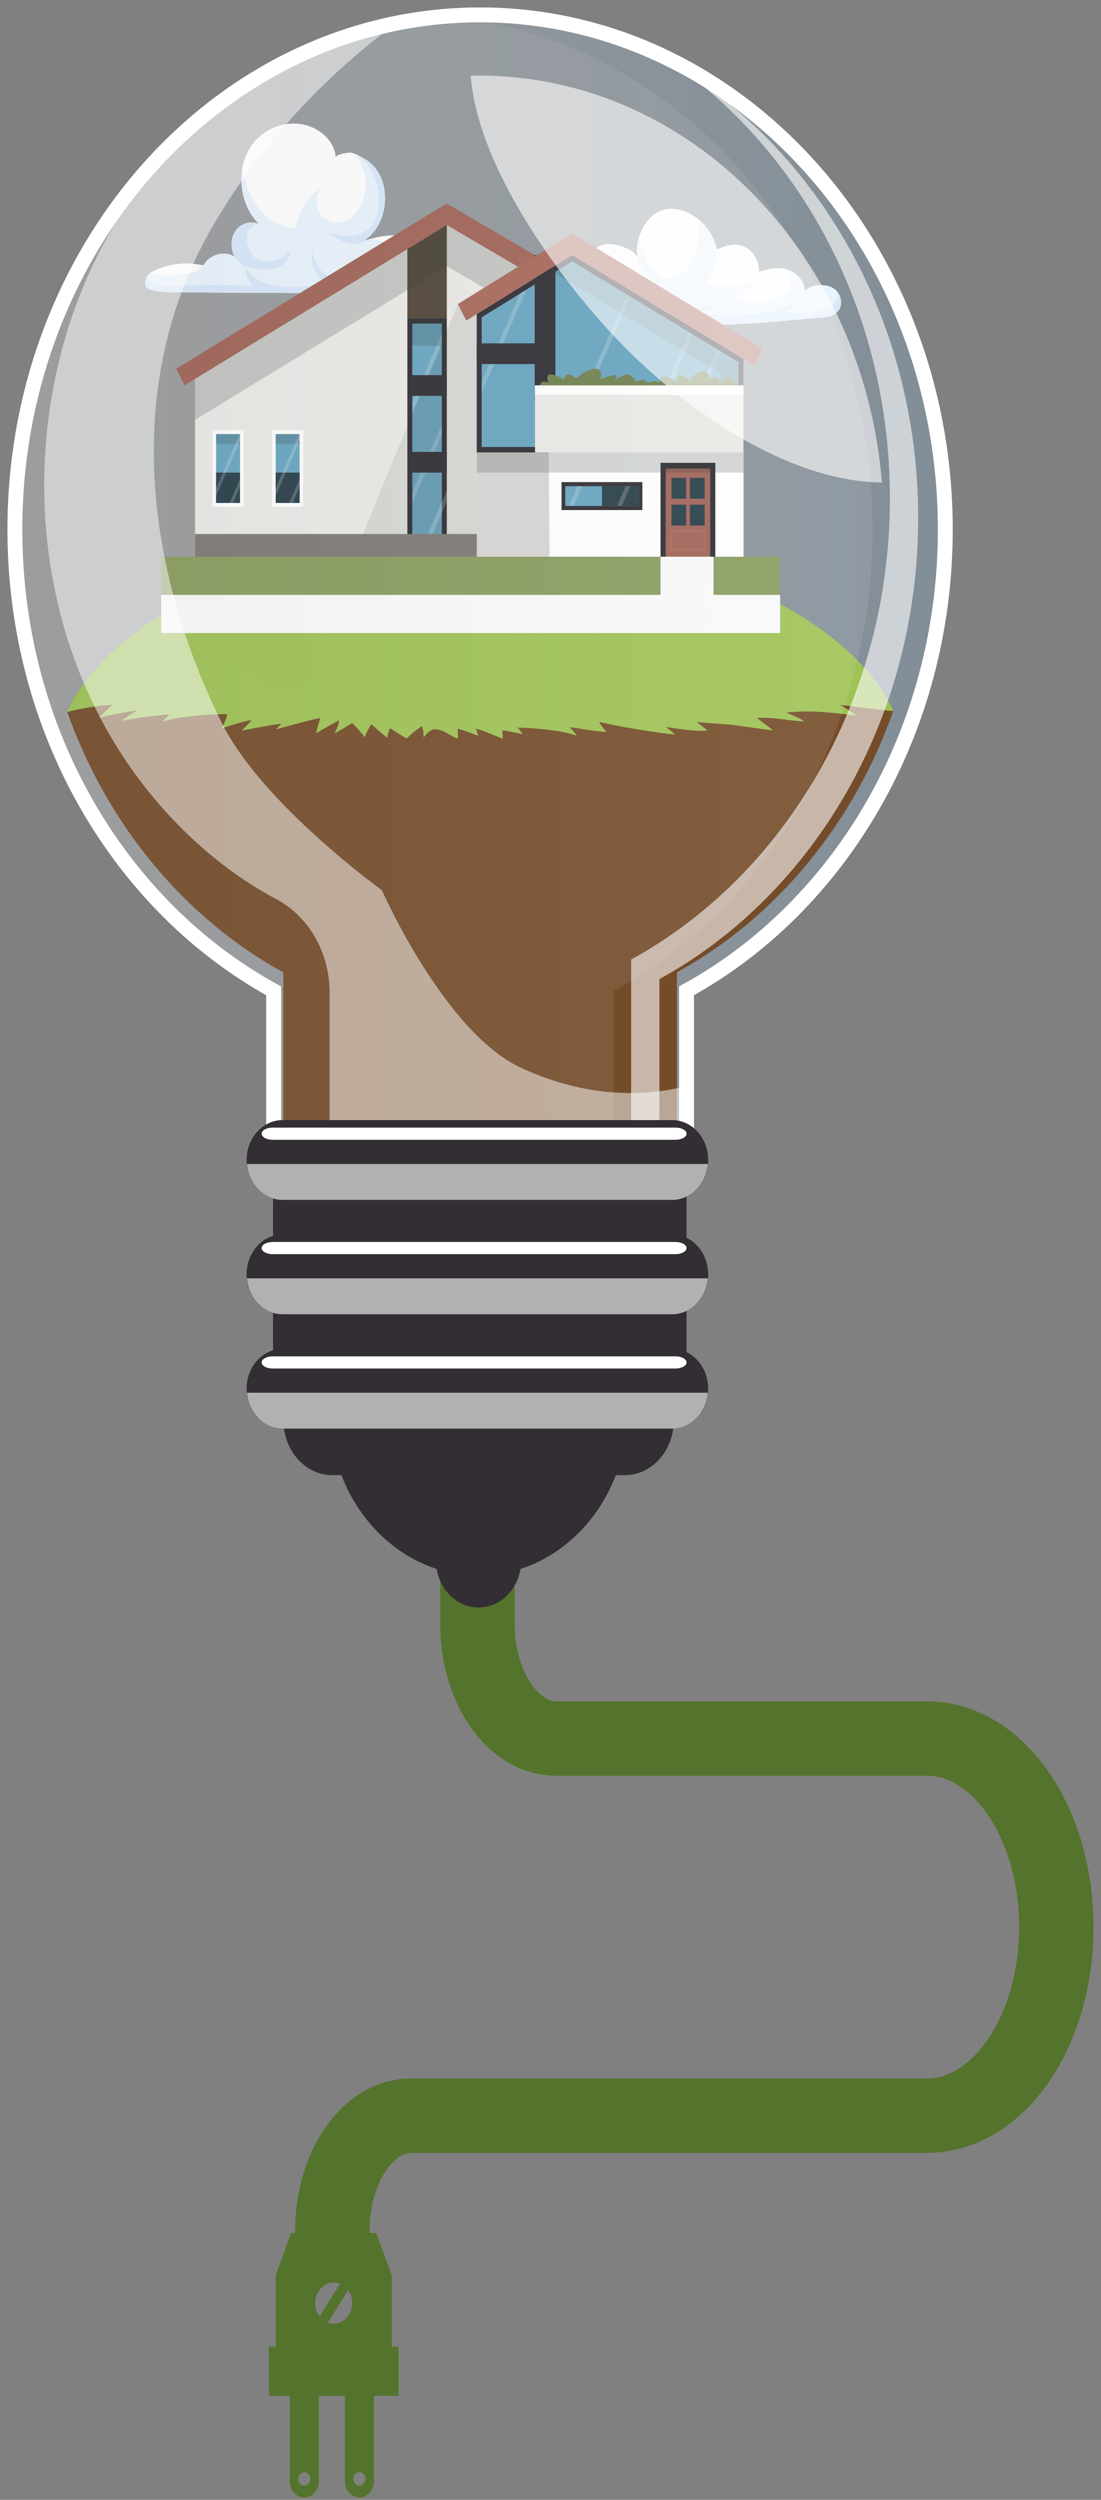<svg width="74" height="168" viewBox="0 0 74 168" fill="none" xmlns="http://www.w3.org/2000/svg">
<rect x="0" y="0" width="74" height="168" fill="#808080" stroke="none"/>
<path d="M23.376 147.864V148.862C23.808 149.12 24.142 149.551 24.307 150.069H25.295L26.332 152.919V157.697H26.788V161.006H25.132V166.757C25.132 167.354 24.694 167.839 24.155 167.839C23.616 167.839 23.179 167.354 23.179 166.757V161.008H21.428V166.758C21.428 167.356 20.99 167.841 20.451 167.841C19.912 167.841 19.474 167.356 19.474 166.758V161.008H18.072V157.699H18.528V152.92L19.565 150.07H20.552C20.718 149.552 21.052 149.121 21.483 148.864V147.866H23.376V147.864ZM23.75 166.593C23.75 166.843 23.931 167.044 24.156 167.044C24.381 167.044 24.563 166.843 24.563 166.593C24.563 166.344 24.381 166.143 24.156 166.143C23.931 166.143 23.75 166.344 23.75 166.593ZM20.046 166.593C20.046 166.843 20.228 167.044 20.453 167.044C20.677 167.044 20.859 166.843 20.859 166.593C20.859 166.344 20.677 166.143 20.453 166.143C20.228 166.143 20.046 166.344 20.046 166.593ZM23.677 154.778C23.677 154.447 23.571 154.141 23.394 153.904L22.033 156.087C22.159 156.133 22.291 156.159 22.43 156.159C23.119 156.159 23.677 155.541 23.677 154.778ZM21.184 154.778C21.184 155.121 21.297 155.433 21.483 155.674L22.851 153.48C22.72 153.427 22.579 153.397 22.431 153.397C21.743 153.399 21.184 154.018 21.184 154.778Z" fill="#54732C"/>
<path d="M32.089 106.141V109.122C32.089 113.383 34.459 116.837 37.383 116.837H62.305C67.106 116.837 71 122.51 71 129.51C71 136.508 67.108 142.183 62.305 142.183H27.635C24.711 142.183 22.341 145.636 22.341 149.898" stroke="#54732C" stroke-width="5" stroke-miterlimit="10" stroke-linecap="round" stroke-linejoin="round"/>
<path opacity="0.24" d="M63.535 35.59C63.535 16.487 49.538 1 32.267 1C14.999 1 1 16.487 1 35.59C1 49.178 8.087 60.931 18.391 66.586V78.759H46.143V66.586C56.447 60.931 63.535 49.178 63.535 35.59Z" fill="url(#paint0_linear_511_1395)"/>
<path d="M32.303 41.754C13.265 41.754 4.911 47.577 4.522 47.858C7.238 55.486 12.445 61.723 19.039 65.345V76.951H45.498V65.342C52.116 61.708 57.339 55.436 60.045 47.769C59.882 47.651 51.615 41.754 32.303 41.754Z" fill="#754C29"/>
<path d="M52.894 47.887C54.474 47.703 56.025 47.905 57.579 48.094C57.235 47.845 56.881 47.601 56.492 47.399C56.376 47.338 58.876 47.682 60.043 47.792C59.861 47.404 59.654 47.018 59.419 46.64C55.605 40.526 44.901 36.123 32.291 36.123C19.682 36.123 8.977 40.526 5.163 46.64C4.911 47.042 4.696 47.448 4.506 47.863C5.455 47.551 7.597 47.322 7.53 47.383C7.229 47.666 6.93 47.95 6.638 48.238C7.459 48.036 9.297 47.706 9.183 47.771C8.825 47.981 8.481 48.194 8.173 48.443C9.195 48.225 11.415 47.973 11.358 48.036C11.214 48.191 11.069 48.343 10.92 48.495C12.258 48.055 15.282 47.944 15.27 48.01C15.213 48.354 15.056 48.666 14.883 48.97C15.5 48.721 16.949 48.333 16.89 48.406C16.693 48.65 16.473 48.879 16.242 49.102C17.12 48.928 18.973 48.585 18.911 48.65C18.792 48.776 18.669 48.897 18.543 49.02C19.494 48.753 21.551 48.196 21.527 48.27C21.418 48.603 21.321 48.941 21.245 49.285C21.724 48.973 22.253 48.713 22.753 48.417C22.865 48.351 22.633 49.06 22.476 49.306C22.872 49.073 23.259 48.831 23.66 48.606C23.719 48.572 24.274 49.251 24.523 49.542C24.599 49.272 24.924 48.637 24.988 48.695C25.329 49.005 25.683 49.301 26.039 49.597C26.032 49.406 26.171 48.897 26.257 48.957C26.601 49.199 26.964 49.419 27.338 49.629C27.604 49.335 28.354 48.745 28.375 48.816C28.453 49.068 28.472 49.314 28.472 49.566C28.681 49.285 28.956 48.968 29.3 49.005C29.872 49.062 30.256 49.466 30.773 49.639C30.783 49.424 30.773 49.212 30.766 48.994C30.764 48.918 31.727 49.293 32.142 49.448C32.085 49.296 32.035 49.141 31.995 48.983C31.978 48.907 33.238 49.414 33.797 49.655C33.793 49.472 33.781 49.288 33.762 49.104C33.755 49.041 34.706 49.248 35.111 49.338C35.043 49.183 34.941 49.052 34.796 48.915C34.73 48.855 36.886 48.991 37.839 49.193C38.159 49.262 38.47 49.348 38.776 49.445C38.627 49.248 38.477 49.052 38.288 48.879C38.221 48.818 39.938 49.164 40.754 49.191C40.619 48.999 40.171 48.49 40.308 48.522C41.971 48.902 43.662 49.167 45.363 49.372C45.211 49.18 44.984 49.039 44.77 48.876C44.682 48.808 46.694 49.233 47.541 49.083C47.329 48.905 46.758 48.501 46.883 48.519C47.735 48.64 48.606 48.627 49.457 48.747C50.287 48.865 51.12 48.978 51.95 49.089C51.663 48.813 50.809 48.262 50.932 48.254C51.983 48.175 53.003 48.448 54.047 48.477C53.762 48.225 52.773 47.9 52.894 47.887Z" fill="#9EC354"/>
<path opacity="0.5" d="M6.444 45.535C6.444 45.535 14.103 35.687 34.371 36.285C34.371 36.285 41.368 36.611 46.784 38.734C46.784 38.734 49.424 39.66 44.936 39.169C40.446 38.679 32.127 37.918 35.958 39.442C39.786 40.964 43.361 43.761 36.947 42.98C23.612 41.347 20.094 42.549 21.895 43.958C23.213 44.992 20.395 46.561 18.593 46.189C17.272 45.916 17.45 44.066 13.685 45.373C10.991 46.307 9.086 48.039 8.294 46.842C7.502 45.645 8.03 44.992 6.444 45.535Z" fill="#9EC354"/>
<g opacity="0.6">
<path opacity="0.24" d="M12.943 63.458C13.505 63.878 14.081 64.282 14.667 64.662V64.484C14.081 64.164 13.507 63.82 12.943 63.458Z" fill="white"/>
<path d="M44.319 77.972V65.799C54.623 60.144 61.711 48.391 61.711 34.803C61.711 21.982 55.404 10.788 46.034 4.815C54.346 11.032 59.811 21.557 59.811 33.491C59.811 47.078 52.723 58.832 42.419 64.486V76.659" fill="white"/>
</g>
<path d="M24.397 16.222C26.278 15.073 26.446 11.761 24.463 10.649C24.219 10.512 23.856 10.3 23.586 10.258C23.448 10.237 22.549 10.363 22.561 10.588C22.528 9.83 22.018 9.182 21.425 8.796C19.938 7.828 17.812 8.337 16.819 9.901C15.825 11.462 16.112 13.847 17.44 15.07C16.911 14.808 16.235 14.981 15.865 15.472C15.495 15.962 15.462 16.729 15.789 17.259C15.092 16.812 14.093 17.085 13.666 17.841C12.608 17.589 11.482 17.692 10.476 18.135C10.251 18.235 10.023 18.358 9.878 18.571C9.733 18.783 9.7 19.114 9.864 19.308C9.968 19.434 10.13 19.481 10.281 19.515C10.862 19.644 11.458 19.646 12.051 19.649C14.819 19.665 17.587 19.678 20.355 19.694C20.635 19.696 20.922 19.694 21.176 19.568C21.43 19.442 21.641 19.151 21.6 18.846C22.006 19.2 22.483 19.476 22.995 19.536C23.507 19.599 24.06 19.424 24.409 19.004C26.022 19.486 27.725 19.599 29.38 19.329C29.653 19.284 29.933 19.227 30.161 19.059C30.391 18.891 30.559 18.586 30.509 18.287C30.457 17.988 30.199 17.773 29.931 17.707C29.66 17.642 29.38 17.697 29.11 17.757C29.217 17.175 28.899 16.571 28.448 16.246C27.998 15.92 27.445 15.826 26.907 15.807C26.057 15.779 25.203 15.92 24.397 16.222Z" fill="white"/>
<path d="M29.931 17.707C30.201 17.773 30.46 17.988 30.509 18.287C30.559 18.586 30.391 18.891 30.161 19.059C29.931 19.227 29.651 19.284 29.38 19.329C27.727 19.599 26.024 19.486 24.409 19.004C24.06 19.426 23.51 19.599 22.995 19.536C22.483 19.473 22.004 19.201 21.6 18.846C21.638 19.151 21.43 19.442 21.176 19.568C20.922 19.694 20.633 19.696 20.355 19.694C17.587 19.678 14.819 19.665 12.051 19.649C11.458 19.647 10.862 19.641 10.281 19.515C10.13 19.481 9.971 19.434 9.864 19.308C9.7 19.111 9.733 18.783 9.878 18.571C9.933 18.492 9.997 18.424 10.068 18.366C10.91 18.636 11.837 18.539 12.713 18.366C13.011 18.308 13.332 18.227 13.536 17.98C13.571 17.938 13.6 17.886 13.623 17.833C13.638 17.836 13.649 17.839 13.664 17.841C14.093 17.085 15.089 16.813 15.787 17.259C15.459 16.731 15.492 15.965 15.863 15.472C16.233 14.981 16.909 14.808 17.438 15.07C16.446 14.157 16.036 12.596 16.306 11.21C16.434 12.163 16.733 13.092 17.267 13.845C17.898 14.737 18.884 15.354 19.909 15.325C20.047 14.16 20.73 13.089 21.676 12.554C21.164 12.987 21.15 13.929 21.588 14.454C22.027 14.976 22.794 15.068 23.375 14.755C23.956 14.443 24.349 13.792 24.501 13.1C24.727 12.068 24.409 11.2 23.922 10.368C24.115 10.452 24.309 10.565 24.461 10.649C26.442 11.761 26.276 15.073 24.395 16.222C24.596 16.146 24.8 16.081 25.009 16.025C25.69 16.225 26.446 16.348 27.12 16.553C27.831 16.768 28.548 17.253 28.764 18.035C28.873 17.936 28.989 17.841 29.11 17.757C29.383 17.697 29.663 17.642 29.931 17.707Z" fill="#EAF4FE"/>
<path d="M24.397 16.222C26.278 15.073 26.447 11.761 24.463 10.649C24.314 10.565 24.117 10.452 23.925 10.368C24.916 10.901 25.429 12.165 25.448 13.386C25.457 14.018 25.358 14.687 24.985 15.165C24.648 15.595 24.129 15.81 23.614 15.847C23.102 15.881 22.59 15.752 22.099 15.587C22.68 16.193 23.697 16.65 24.397 16.222Z" fill="#D7E8FA"/>
<path d="M15.792 17.256C15.464 16.729 15.497 15.962 15.867 15.469C16.238 14.978 16.913 14.805 17.442 15.068C17.053 14.989 16.681 15.396 16.603 15.823C16.524 16.254 16.686 16.697 16.921 17.051C17.018 17.198 17.132 17.337 17.274 17.427C17.492 17.563 17.756 17.568 18.005 17.555C18.576 17.524 19.224 17.348 19.487 16.784C19.537 17.217 19.269 17.639 18.923 17.852C18.576 18.064 18.168 18.106 17.772 18.114C17.397 18.122 17.02 18.104 16.662 17.983C16.304 17.865 16.003 17.597 15.792 17.256Z" fill="#D7E8FA"/>
<path d="M9.881 18.566C9.736 18.781 9.703 19.109 9.866 19.303C9.971 19.429 10.132 19.476 10.284 19.51C10.865 19.639 11.46 19.641 12.053 19.644C14.821 19.66 17.589 19.673 20.358 19.689C20.637 19.691 20.924 19.689 21.178 19.563C21.432 19.437 21.643 19.145 21.603 18.841C21.164 19.182 20.64 19.25 20.104 19.271C19.454 19.298 18.797 19.298 18.166 19.13C17.535 18.962 16.925 18.613 16.524 18.046C16.475 18.516 16.686 19.006 17.046 19.261C15.172 19.006 13.277 19.245 11.389 19.206C10.839 19.195 10.082 19.132 9.881 18.566Z" fill="#D7E8FA"/>
<path d="M21.603 18.844C22.009 19.198 22.485 19.473 22.998 19.534C23.51 19.597 24.063 19.421 24.411 19.001C26.024 19.484 27.727 19.597 29.383 19.326C29.656 19.282 29.936 19.224 30.163 19.056C30.394 18.888 30.562 18.584 30.512 18.285C30.292 18.757 29.713 18.859 29.234 18.904C28.683 18.956 28.124 18.912 27.585 18.773C27.837 18.715 28.071 18.565 28.247 18.355C26.772 18.754 25.18 18.607 23.785 17.946C23.845 18.245 23.674 18.56 23.434 18.71C23.192 18.859 22.898 18.867 22.625 18.809C21.726 18.618 21.005 17.673 20.989 16.66C20.844 17.4 21.067 18.371 21.603 18.844Z" fill="#D7E8FA"/>
<path d="M46.056 14.217C47.042 14.601 47.937 15.558 48.188 16.773C48.753 16.485 49.381 16.322 49.962 16.547C50.543 16.773 51.041 17.474 51.015 18.261C51.532 18.117 52.059 17.972 52.586 18.038C53.091 18.101 53.641 18.405 53.94 18.962C54.035 19.135 54.092 19.353 54.061 19.56C54.464 19.203 55.003 19.119 55.48 19.19C55.755 19.232 56.032 19.337 56.243 19.57C56.454 19.804 56.583 20.187 56.507 20.534C56.376 21.14 55.783 21.292 55.299 21.334C54.407 21.41 53.516 21.489 52.624 21.565C50.15 21.777 47.661 21.99 45.197 21.633C44.995 21.604 44.761 21.538 44.678 21.3C44.602 21.077 44.706 20.804 44.865 20.673C45.024 20.541 45.218 20.512 45.406 20.489C44.277 20.491 43.148 20.494 42.019 20.494C41.115 20.497 40.211 20.497 39.307 20.484C38.359 20.471 37.389 20.434 36.499 20.006C36.326 19.922 36.134 19.791 36.103 19.555C36.072 19.326 36.214 19.109 36.38 19.03C36.546 18.951 36.731 18.98 36.907 19.009C36.459 18.98 36.3 18.096 36.601 17.66C36.902 17.225 37.424 17.193 37.861 17.335C38.297 17.477 38.705 17.755 39.151 17.841C39.476 17.036 40.138 16.443 40.84 16.393C41.26 16.364 42.735 16.705 42.858 17.392C42.621 16.083 43.323 14.666 44.296 14.215C44.839 13.963 45.463 13.986 46.056 14.217Z" fill="white"/>
<path d="M53.94 18.962C54.035 19.135 54.092 19.353 54.061 19.56C54.464 19.203 55.003 19.119 55.48 19.19C55.755 19.232 56.032 19.337 56.243 19.57C56.454 19.804 56.583 20.187 56.507 20.534C56.376 21.14 55.783 21.292 55.299 21.334C54.407 21.41 53.516 21.489 52.624 21.565C50.15 21.777 47.661 21.99 45.197 21.633C44.995 21.604 44.761 21.538 44.678 21.3C44.602 21.077 44.706 20.804 44.865 20.673C45.024 20.541 45.218 20.512 45.406 20.489C44.277 20.491 43.148 20.494 42.019 20.494C41.115 20.497 40.211 20.497 39.307 20.484C38.359 20.471 37.389 20.434 36.499 20.006C36.326 19.922 36.134 19.791 36.103 19.555C36.072 19.326 36.214 19.109 36.38 19.03C36.546 18.951 36.731 18.98 36.907 19.009C36.459 18.98 36.3 18.096 36.601 17.66C36.902 17.224 37.424 17.193 37.861 17.335C38.297 17.476 38.705 17.755 39.151 17.841C39.286 17.505 39.483 17.206 39.713 16.967C39.993 17.689 40.439 18.3 40.984 18.689C41.741 19.224 42.775 19.279 43.586 18.901C43.242 18.463 42.982 17.907 42.837 17.308C42.846 17.335 42.856 17.364 42.861 17.392C42.773 16.907 42.813 16.406 42.951 15.947C43.091 16.595 43.283 17.222 43.605 17.741C44.03 18.421 44.727 18.878 45.382 18.668C45.676 18.573 45.942 18.353 46.165 18.088C46.867 17.256 47.168 15.87 46.9 14.711C47.519 15.201 48.01 15.923 48.186 16.776C48.183 17.6 47.92 18.424 47.453 18.985C48.444 19.389 49.602 19.368 50.584 18.93C50.292 19.437 49.87 19.817 49.403 19.995C50.392 20.45 51.506 20.421 52.479 19.917C52.749 19.778 53.034 19.568 53.129 19.208C53.226 18.846 53.093 18.432 52.877 18.167C52.854 18.138 52.832 18.111 52.806 18.088C53.248 18.198 53.684 18.489 53.94 18.962Z" fill="#EAF4FE"/>
<path d="M36.909 19.006C36.461 18.977 36.302 18.093 36.603 17.657C36.904 17.222 37.426 17.19 37.863 17.332C37.718 17.332 37.538 17.356 37.41 17.445C37.282 17.534 37.18 17.694 37.158 17.881C37.149 17.98 37.161 18.083 37.184 18.18C37.291 18.607 37.599 18.904 37.924 19.059C38.411 19.292 38.944 19.269 39.462 19.242C38.608 19.395 37.773 19.059 36.909 19.006Z" fill="#D7E8FA"/>
<path d="M44.867 20.67C44.709 20.801 44.604 21.074 44.68 21.297C44.763 21.538 44.998 21.602 45.2 21.63C47.664 21.99 50.152 21.777 52.626 21.562C53.518 21.486 54.41 21.407 55.302 21.331C55.783 21.289 56.379 21.137 56.509 20.531C56.583 20.184 56.457 19.801 56.246 19.568C56.343 19.817 56.26 20.124 56.113 20.329C55.966 20.534 55.757 20.644 55.553 20.73C54.616 21.116 53.613 21.066 52.631 21.014C52.944 20.959 53.231 20.696 53.378 20.334C52.133 21.056 50.731 21.116 49.37 21.163C48.542 21.192 47.704 21.221 46.898 20.977C47.285 20.985 47.671 20.833 47.989 20.544C46.936 20.827 45.904 21.029 44.867 20.67Z" fill="#D7E8FA"/>
<path d="M45.408 20.486C44.279 20.489 43.15 20.491 42.02 20.491C41.117 20.494 40.213 20.494 39.309 20.481C38.361 20.468 37.39 20.431 36.501 20.003C36.328 19.919 36.136 19.788 36.105 19.552C36.074 19.324 36.216 19.106 36.382 19.027C36.378 19.208 36.499 19.358 36.615 19.452C36.731 19.549 36.871 19.589 37.006 19.623C38.536 20.017 40.106 20.009 41.665 19.998C42.272 19.995 42.919 19.974 43.425 19.531C44.011 20.087 44.682 20.471 45.408 20.486Z" fill="#D7E8FA"/>
<path d="M52.436 37.414H10.832V42.544H52.436V37.414Z" fill="#889C5D"/>
<path d="M36.027 17.915L30.026 14.398L13.109 24.735V37.414H36.027V17.915Z" fill="#EBEAE6"/>
<path d="M16.375 28.904H14.283V34.066H16.375V28.904Z" fill="white"/>
<path d="M16.133 29.172H14.525V33.8H16.133V29.172Z" fill="#67A4BF"/>
<path opacity="0.2" d="M16.133 29.172H14.525V29.822H16.133V29.172Z" fill="#252F2F"/>
<path d="M16.133 31.759H14.525V33.798H16.133V31.759Z" fill="#253C46"/>
<path opacity="0.2" d="M16.136 29.172V29.628L14.525 33.339V32.806L16.1 29.172H16.136Z" fill="white"/>
<path opacity="0.2" d="M16.135 32.182V32.714L15.663 33.801H15.433L16.135 32.182Z" fill="white"/>
<path d="M20.379 28.904H18.287V34.066H20.379V28.904Z" fill="white"/>
<path d="M20.137 29.172H18.529V33.8H20.137V29.172Z" fill="#67A4BF"/>
<path opacity="0.2" d="M20.137 29.172H18.529V29.822H20.137V29.172Z" fill="#252F2F"/>
<path d="M20.137 31.759H18.529V33.798H20.137V31.759Z" fill="#253C46"/>
<path opacity="0.2" d="M20.14 29.172V29.628L18.529 33.339V32.806L20.104 29.172H20.14Z" fill="white"/>
<path opacity="0.2" d="M20.14 32.182V32.714L19.668 33.801H19.438L20.14 32.182Z" fill="white"/>
<path d="M30.026 14.401V37.396H27.381V16.157L30.026 14.401Z" fill="#67A4BF"/>
<path opacity="0.2" d="M30.026 21.67V22.402L27.381 28.503V27.773L30.026 21.67Z" fill="white"/>
<path opacity="0.2" d="M30.026 27.75V28.482L27.381 34.58V33.853L30.026 27.75Z" fill="white"/>
<path d="M29.696 21.746V37.031H27.711V21.746H29.696ZM30.026 21.381H27.381V37.396H30.026V21.381Z" fill="#2C2A30"/>
<path d="M30.026 14.398V21.381H27.379V16.157L30.026 14.398Z" fill="#4D4233"/>
<path opacity="0.2" d="M30.026 14.398L13.109 24.735V28.214L30.026 17.881L36.027 21.397V17.915L30.026 14.398Z" fill="#252F2F"/>
<path d="M12.4 25.897L11.84 24.779L30.019 13.674L36.297 17.351L35.757 18.479L30.031 15.125L12.4 25.897Z" fill="#9F6255"/>
<path opacity="0.2" d="M30.023 21.381H27.379V23.228H30.023V21.381Z" fill="#252F2F"/>
<path d="M27.379 25.907H30.026" stroke="#2C2A30" stroke-width="1.391" stroke-miterlimit="10"/>
<path d="M27.379 31.066H30.026" stroke="#2C2A30" stroke-width="1.391" stroke-miterlimit="10"/>
<path opacity="0.1" d="M30.773 20.431L23.752 37.414H32.045V20.376L30.773 20.431Z" fill="#252F2F"/>
<path opacity="0.2" d="M30.026 32.985V33.714L28.43 37.396H28.112L30.026 32.985Z" fill="white"/>
<path d="M36.025 35.887H13.109V37.414H36.025V35.887Z" fill="#7C7773"/>
<path d="M38.458 16.411L32.044 20.376V37.414H49.971V23.394L38.458 16.411Z" fill="#D8D6D4"/>
<path d="M49.969 23.394V30.402H32.044V20.376L35.626 18.161L36.06 17.894L38.458 16.408L42.521 18.875L42.773 19.027L46.708 21.413L46.959 21.567L48.591 22.557L48.84 22.709L49.969 23.394Z" fill="#67A4BF"/>
<path opacity="0.2" d="M36.06 17.894L32.044 27.154V26.427L35.626 18.161L36.06 17.894Z" fill="white"/>
<path opacity="0.2" d="M42.773 19.027L37.839 30.402H37.526L42.522 18.875L42.773 19.027Z" fill="white"/>
<path opacity="0.2" d="M46.959 21.567L43.126 30.402H42.811L46.708 21.413L46.959 21.567Z" fill="white"/>
<path opacity="0.2" d="M48.84 22.709L45.505 30.402H45.19L48.591 22.556L48.84 22.709Z" fill="white"/>
<path opacity="0.2" d="M38.458 16.411L36.297 17.747L48.425 25.102V30.402H49.972V23.394L38.458 16.411Z" fill="#252F2F"/>
<path d="M36.634 17.143V25.907" stroke="#2C2A30" stroke-width="1.391" stroke-miterlimit="10"/>
<path d="M38.46 17.56L49.642 24.341V30.038H32.376V21.323L38.46 17.56ZM38.458 17.143L32.044 21.108V30.403H49.969V24.126L38.458 17.143Z" fill="#2C2A30"/>
<path d="M50.683 24.553L38.461 17.14L31.337 21.546L30.773 20.431L38.456 15.679L51.238 23.433L50.683 24.553Z" fill="#A76759"/>
<path d="M49.971 25.897H35.96V30.402H49.971V25.897Z" fill="#EBEAE6"/>
<path d="M49.971 25.897H35.96V26.542H49.971V25.897Z" fill="white"/>
<path d="M32.044 23.771H36.634" stroke="#2C2A30" stroke-width="1.391" stroke-miterlimit="10"/>
<path d="M36.297 25.901C36.297 25.901 36.335 25.726 36.43 25.66C36.525 25.595 36.869 25.705 36.869 25.705C36.869 25.705 36.634 25.222 36.947 25.165C37.26 25.107 37.906 25.5 37.906 25.5C37.906 25.5 37.984 25.175 38.188 25.159C38.392 25.144 38.714 25.429 38.714 25.429C38.714 25.429 39.492 24.763 40.026 24.779C40.56 24.795 40.356 25.466 40.356 25.466C40.356 25.466 41.063 25.209 41.314 25.209C41.566 25.209 41.314 25.561 41.314 25.561C41.314 25.561 41.848 25.172 42.147 25.151C42.446 25.131 42.744 25.655 42.744 25.655C42.744 25.655 43.074 25.495 43.247 25.524C43.42 25.553 43.736 25.899 43.736 25.899L36.297 25.901Z" fill="#6E7F4A"/>
<path d="M49.663 25.901C49.663 25.901 49.633 25.767 49.554 25.717C49.476 25.667 49.191 25.751 49.191 25.751C49.191 25.751 49.386 25.382 49.127 25.337C48.869 25.293 48.337 25.594 48.337 25.594C48.337 25.594 48.273 25.345 48.105 25.332C47.937 25.319 47.671 25.536 47.671 25.536C47.671 25.536 47.676 24.931 47.237 24.945C46.798 24.955 46.319 25.565 46.319 25.565C46.319 25.565 45.92 25.196 45.712 25.196C45.505 25.196 45.529 25.636 45.529 25.636C45.529 25.636 44.843 25.324 44.597 25.306C44.35 25.29 44.35 25.707 44.35 25.707C44.35 25.707 44.077 25.584 43.937 25.607C43.795 25.631 42.965 25.893 42.965 25.893L49.663 25.901Z" fill="#6E7F4A"/>
<path d="M36.876 30.403H49.972V37.414H36.938L36.876 30.403Z" fill="white"/>
<path d="M48.079 31.103H44.395V37.414H48.079V31.103Z" fill="#2C2A30"/>
<path d="M47.733 31.486H44.742V37.414H47.733V31.486Z" fill="#9F6255"/>
<path d="M47.363 35.679H45.128V36.944H47.363V35.679Z" stroke="#A76759" stroke-width="0.174" stroke-miterlimit="10"/>
<path d="M47.363 33.916H46.371V35.317H47.363V33.916Z" fill="#253C46"/>
<path d="M46.12 32.116H45.128V33.517H46.12V32.116Z" fill="#253C46"/>
<path d="M46.12 33.916H45.128V35.317H46.12V33.916Z" fill="#253C46"/>
<path d="M47.363 32.116H46.371V33.517H47.363V32.116Z" fill="#253C46"/>
<path opacity="0.2" d="M49.969 30.403H32.044V31.759H49.969V30.403Z" fill="#252F2F"/>
<path d="M43.176 32.399H37.742V34.278H43.176V32.399Z" fill="#2C2A30"/>
<path d="M42.927 32.675H37.991V34.002H42.927V32.675Z" fill="#67A4BF"/>
<path d="M42.925 32.675H40.458V34.002H42.925V32.675Z" fill="#253C46"/>
<path opacity="0.2" d="M39.12 32.675L38.544 34.002H38.231L38.805 32.675H39.12Z" fill="white"/>
<path opacity="0.2" d="M42.37 32.675L41.793 34.002H41.478L42.054 32.675H42.37Z" fill="white"/>
<path d="M44.395 37.414V39.978H10.832V42.544H52.436V39.978H47.958V37.414H44.395Z" fill="#FBFBFB"/>
<path opacity="0.1" d="M58.646 35.59C58.646 17.398 45.949 2.485 29.824 1.105C13.697 2.482 1 17.398 1 35.59C1 49.178 8.087 60.931 18.391 66.586V78.759H41.257V66.586C51.561 60.931 58.646 49.178 58.646 35.59Z" fill="url(#paint1_linear_511_1395)"/>
<path opacity="0.5" d="M46.143 72.991C42.697 73.852 38.935 73.555 35.047 71.776C29.881 69.409 25.668 59.826 25.668 59.826C25.668 59.826 17.587 54.009 14.886 48.543C9.639 37.928 8.208 25.383 14.494 14.86C17.668 9.547 21.847 5.096 26.61 1.575C24.416 2.018 22.303 2.716 20.294 3.637C0.556 12.693 -3.165 42.195 13.545 56.926C15.044 58.249 16.717 59.44 18.583 60.435C20.759 61.595 22.151 64.019 22.151 66.691V78.759H46.143V72.991Z" fill="white"/>
<path d="M63.535 35.59C63.535 16.487 49.538 1 32.267 1C14.999 1 1 16.487 1 35.59C1 49.178 8.087 60.931 18.391 66.586V78.759H46.143V66.586C56.447 60.931 63.535 49.178 63.535 35.59Z" stroke="white" stroke-miterlimit="10"/>
<path opacity="0.6" d="M31.634 5.093C32.172 11.848 38.605 19.995 42.225 23.575C46.618 27.915 53.157 32.358 59.277 32.428C58.02 17.093 46.373 5.078 32.184 5.078C31.999 5.078 31.819 5.088 31.634 5.093Z" fill="white"/>
<path d="M22.151 94.802C22.151 100.921 26.634 105.884 32.168 105.884C37.699 105.884 42.187 100.921 42.187 94.802H22.151Z" fill="#332E34"/>
<path d="M29.3 104.858C29.3 106.608 30.583 108.03 32.165 108.03C33.75 108.03 35.035 106.61 35.035 104.858H29.3Z" fill="#332E34"/>
<path d="M19.055 95.652C19.143 97.592 20.578 99.137 22.35 99.137H41.983C43.757 99.137 45.194 97.592 45.28 95.652H19.055Z" fill="#332E34"/>
<path d="M46.143 79.43H18.351V92.792H46.143V79.43Z" fill="#332E34"/>
<path d="M47.597 77.956C47.597 79.436 46.514 80.638 45.173 80.638H18.996C17.659 80.638 16.575 79.438 16.575 77.956C16.575 76.476 17.659 75.274 18.996 75.274H45.173C46.514 75.274 47.597 76.473 47.597 77.956Z" fill="#332E34"/>
<path d="M16.598 78.223C16.721 79.578 17.741 80.638 18.998 80.638H45.175C46.432 80.638 47.452 79.578 47.576 78.223H16.598Z" fill="#B1B1B1"/>
<path d="M46.144 76.189C46.144 76.414 45.811 76.598 45.401 76.598H18.325C17.917 76.598 17.585 76.414 17.585 76.189C17.585 75.964 17.917 75.78 18.325 75.78H45.403C45.811 75.778 46.144 75.961 46.144 76.189Z" fill="white"/>
<path d="M47.597 85.642C47.597 87.122 46.514 88.323 45.173 88.323H18.996C17.659 88.323 16.575 87.124 16.575 85.642C16.575 84.159 17.659 82.96 18.996 82.96H45.173C46.514 82.96 47.597 84.162 47.597 85.642Z" fill="#332E34"/>
<path d="M16.598 85.909C16.721 87.263 17.741 88.323 18.998 88.323H45.175C46.432 88.323 47.452 87.263 47.576 85.909H16.598Z" fill="#B1B1B1"/>
<path d="M46.144 83.875C46.144 84.1 45.811 84.283 45.401 84.283H18.325C17.917 84.283 17.585 84.1 17.585 83.875C17.585 83.65 17.917 83.466 18.325 83.466H45.403C45.811 83.466 46.144 83.65 46.144 83.875Z" fill="white"/>
<path d="M47.597 93.328C47.597 94.808 46.514 96.009 45.173 96.009H18.996C17.659 96.009 16.575 94.81 16.575 93.328C16.575 91.847 17.659 90.646 18.996 90.646H45.173C46.514 90.646 47.597 91.847 47.597 93.328Z" fill="#332E34"/>
<path d="M16.598 93.595C16.721 94.949 17.741 96.009 18.998 96.009H45.175C46.432 96.009 47.452 94.949 47.576 93.595H16.598Z" fill="#B1B1B1"/>
<path d="M46.144 91.561C46.144 91.786 45.811 91.969 45.401 91.969H18.325C17.917 91.969 17.585 91.786 17.585 91.561C17.585 91.335 17.917 91.152 18.325 91.152H45.403C45.811 91.152 46.144 91.335 46.144 91.561Z" fill="white"/>
<defs>
<linearGradient id="paint0_linear_511_1395" x1="1" y1="39.879" x2="63.534" y2="39.879" gradientUnits="userSpaceOnUse">
<stop stop-color="white"/>
<stop offset="1" stop-color="#88BBE5"/>
</linearGradient>
<linearGradient id="paint1_linear_511_1395" x1="1" y1="39.932" x2="58.647" y2="39.932" gradientUnits="userSpaceOnUse">
<stop stop-color="#939598"/>
<stop offset="1" stop-color="white"/>
</linearGradient>
</defs>
</svg>
